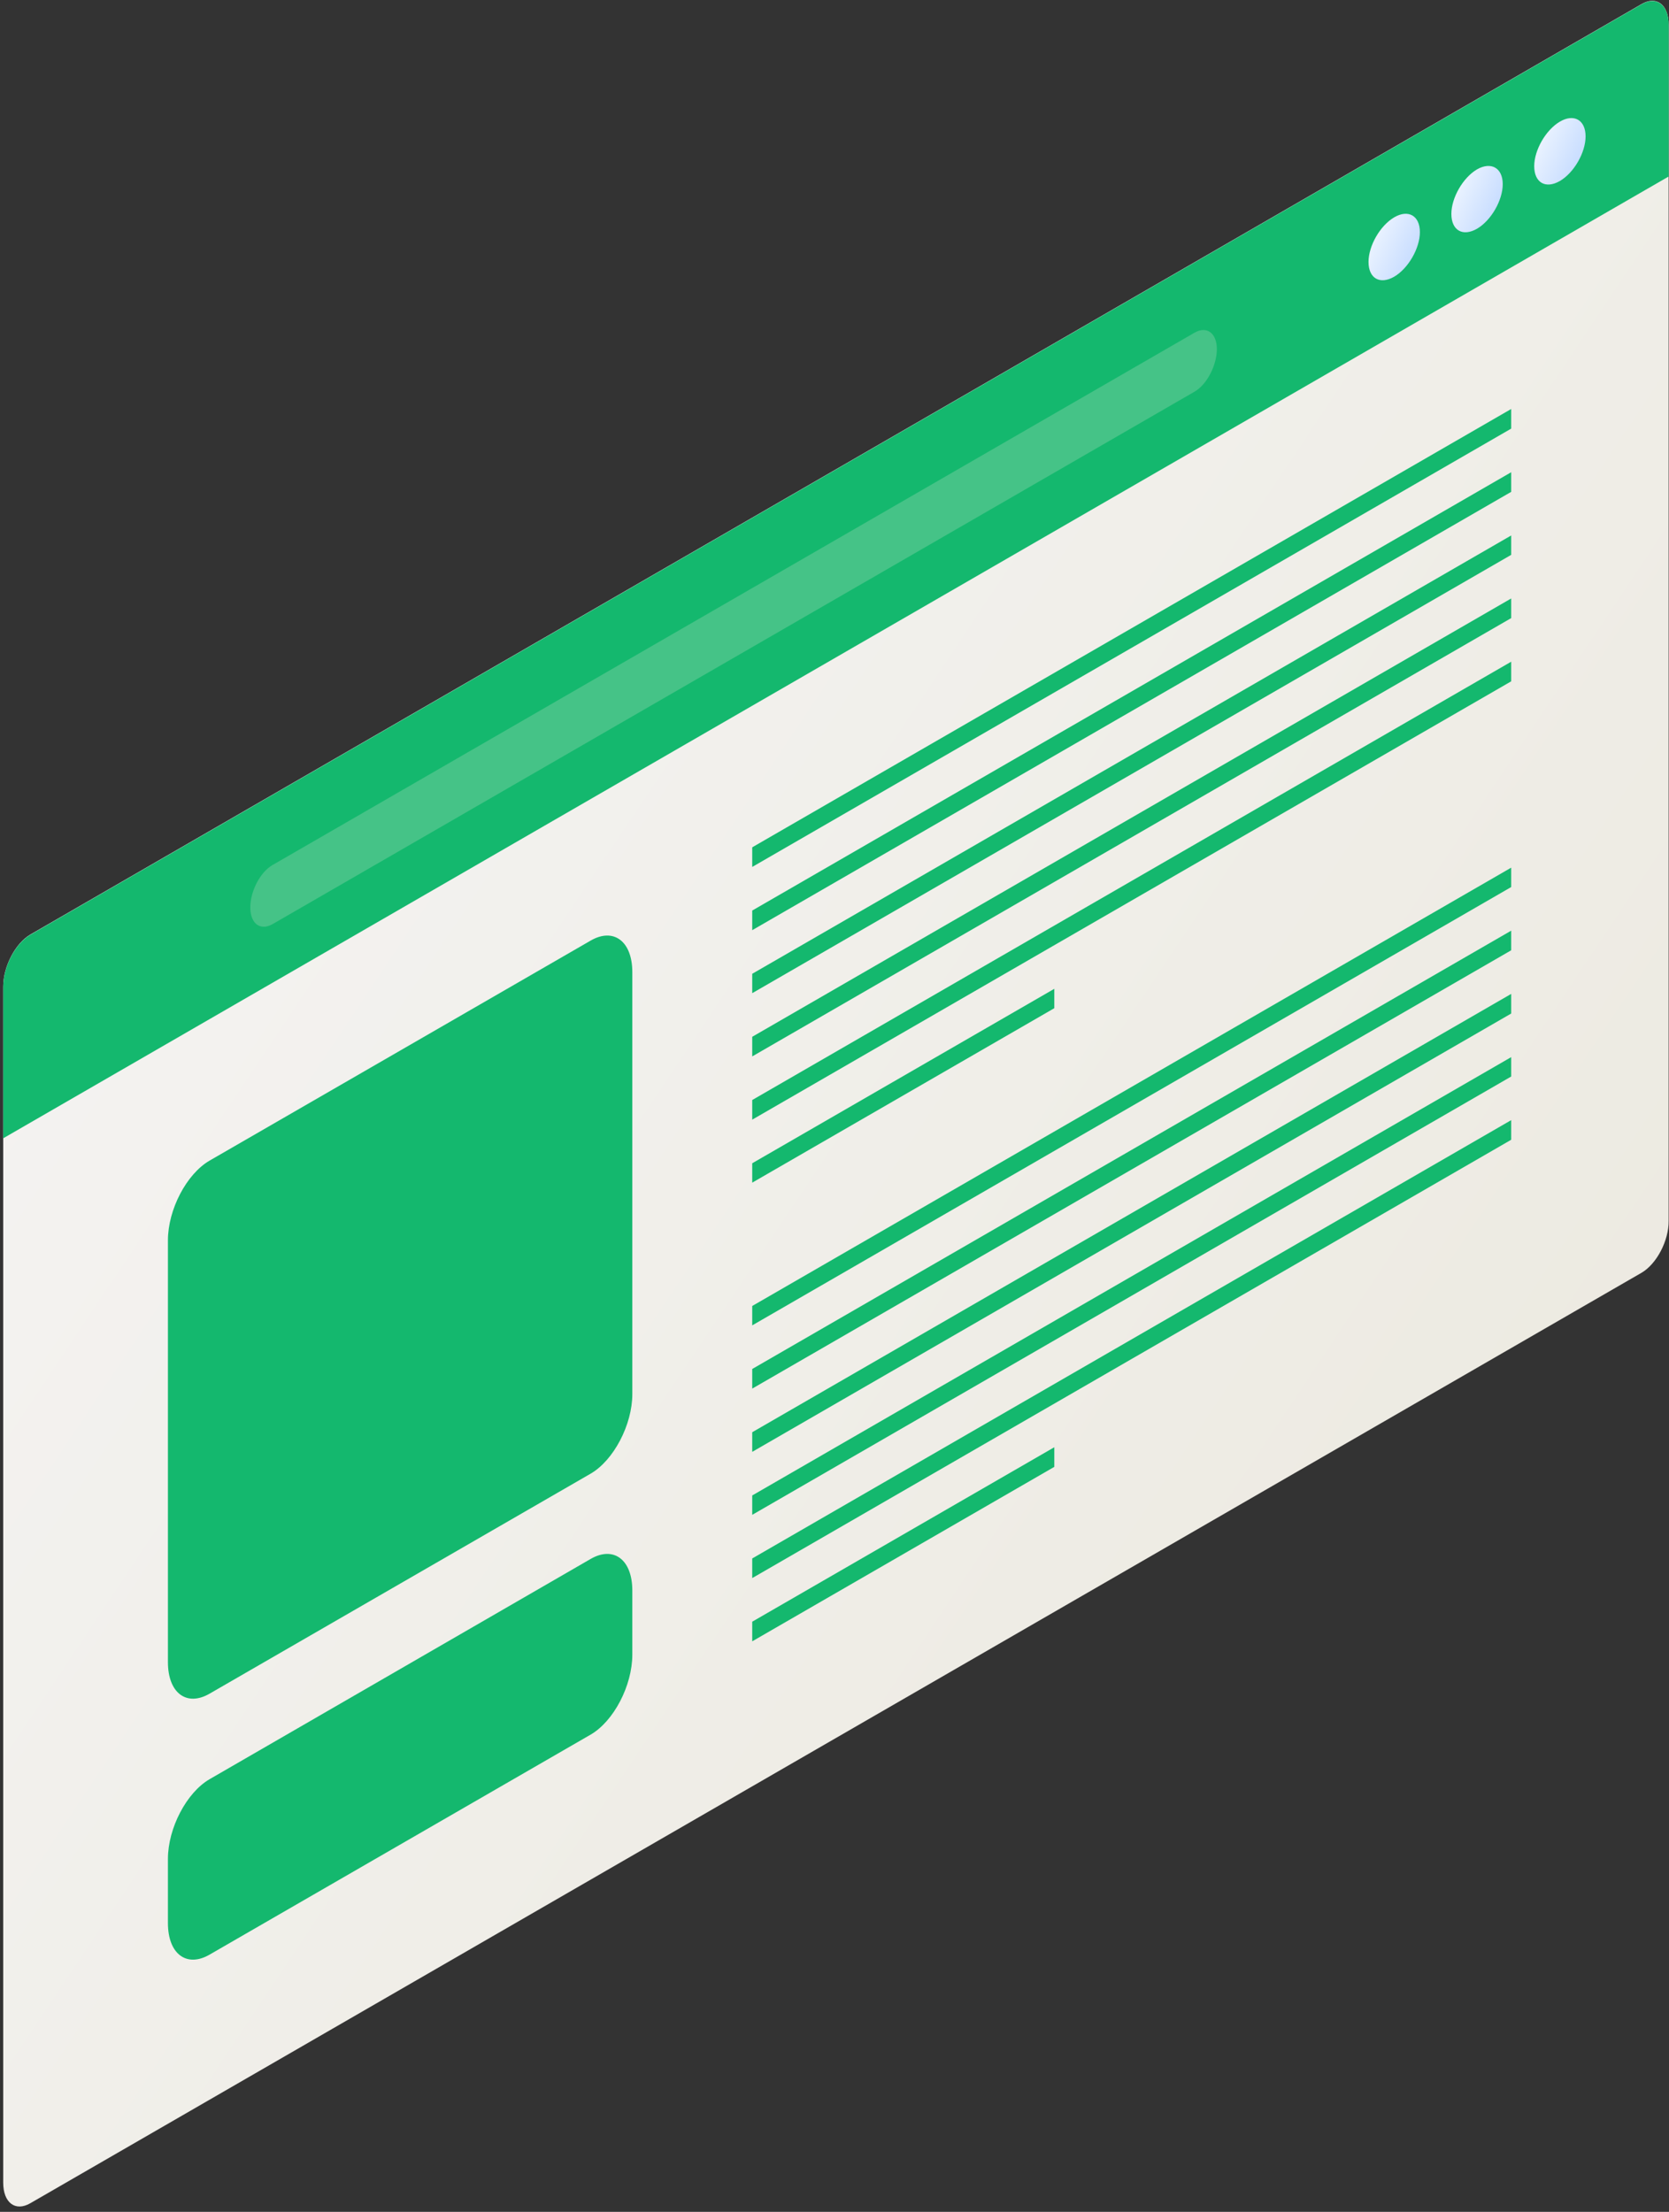 <svg width="203" height="269" viewBox="0 0 203 269" fill="none" xmlns="http://www.w3.org/2000/svg">
<rect x="0" y="0" width="203" height="269" fill="#333333" stroke="none"/>
<path d="M199.657 154.792L3.69 267.948C1.863 269.008 0.39 267.889 0.39 265.443V119.991C0.39 117.545 1.863 114.716 3.69 113.655L199.657 0.5C201.484 -0.561 202.957 0.559 202.957 3.005V148.457C202.987 150.902 201.484 153.731 199.657 154.792Z" fill="url(#paint0_linear_3159_18763)"/>
<path d="M202.987 21.449L0.39 138.436V120.018C0.39 117.573 1.863 114.744 3.69 113.683L199.657 0.527C201.484 -0.534 202.957 0.586 202.957 3.032V21.449H202.987Z" fill="#14B86E"/>
<path d="M172.7 28.229C172.7 30.203 171.285 32.649 169.576 33.651C167.838 34.653 166.453 33.857 166.453 31.854C166.453 29.879 167.867 27.433 169.576 26.432C171.285 25.43 172.7 26.225 172.7 28.229Z" fill="url(#paint1_linear_3159_18763)"/>
<path d="M182.777 22.394C182.777 24.368 181.363 26.814 179.654 27.816C177.915 28.818 176.53 28.022 176.53 26.018C176.53 24.044 177.945 21.598 179.654 20.596C181.363 19.624 182.777 20.42 182.777 22.394Z" fill="url(#paint2_linear_3159_18763)"/>
<path d="M192.854 16.589C192.854 18.563 191.44 21.009 189.731 22.011C187.992 23.013 186.607 22.217 186.607 20.213C186.607 18.239 188.022 15.793 189.731 14.791C191.44 13.79 192.854 14.585 192.854 16.589Z" fill="url(#paint3_linear_3159_18763)"/>
<path opacity="0.23" d="M145.268 47.648L33.156 112.388C31.653 113.243 30.445 112.329 30.445 110.355C30.445 108.381 31.653 106.053 33.156 105.198L145.297 40.458C146.8 39.603 148.008 40.517 148.008 42.491C147.979 44.495 146.771 46.793 145.268 47.648Z" fill="url(#paint4_linear_3159_18763)"/>
<path d="M71.84 179.221L25.493 205.977C22.694 207.598 20.425 205.889 20.425 202.147V150.843C20.425 147.101 22.694 142.769 25.493 141.149L71.84 114.392C74.639 112.771 76.908 114.48 76.908 118.223V169.555C76.908 173.268 74.639 177.6 71.84 179.221Z" fill="#14B86E"/>
<path d="M183.805 52.127L91.493 105.434V103.047L183.805 49.74V52.127Z" fill="#14B86E"/>
<path d="M183.805 59.818L91.493 113.125V110.738L183.805 57.431V59.818Z" fill="#14B86E"/>
<path d="M183.805 67.48L91.493 120.786V118.429L183.805 65.122V67.48Z" fill="#14B86E"/>
<path d="M183.805 75.171L91.493 128.477V126.091L183.805 72.784V75.171Z" fill="#14B86E"/>
<path d="M183.805 82.862L91.493 136.168V133.781L183.805 80.475V82.862Z" fill="#14B86E"/>
<path d="M128.235 122.613L91.493 143.83V141.472L128.235 120.256V122.613Z" fill="#14B86E"/>
<path d="M183.805 107.88L91.493 161.187V158.829L183.805 105.522V107.88Z" fill="#14B86E"/>
<path d="M183.805 115.571L91.493 168.878V166.491L183.805 113.185V115.571Z" fill="#14B86E"/>
<path d="M183.805 123.262L91.493 176.569V174.182L183.805 120.875V123.262Z" fill="#14B86E"/>
<path d="M183.805 130.923L91.493 184.23V181.872L183.805 128.565V130.923Z" fill="#14B86E"/>
<path d="M183.805 138.614L91.493 191.921V189.534L183.805 136.228V138.614Z" fill="#14B86E"/>
<path d="M128.235 178.395L91.493 199.612V197.225L128.235 176.008V178.395Z" fill="#14B86E"/>
<path d="M71.84 210.957L25.493 237.714C22.694 239.334 20.425 237.625 20.425 233.883V226.074C20.425 222.332 22.694 218 25.493 216.379L71.84 189.593C74.639 187.973 76.908 189.682 76.908 193.424V201.233C76.908 205.005 74.639 209.336 71.84 210.957Z" fill="#14B86E"/>
<defs>
<linearGradient id="paint0_linear_3159_18763" x1="50.307" y1="43.465" x2="262.47" y2="185.169" gradientUnits="userSpaceOnUse">
<stop stop-color="#F4F3F1"/>
<stop offset="1" stop-color="#EAE7DC"/>
</linearGradient>
<linearGradient id="paint1_linear_3159_18763" x1="167.348" y1="28.732" x2="173.691" y2="31.744" gradientUnits="userSpaceOnUse">
<stop stop-color="#E9F2FF"/>
<stop offset="1" stop-color="#BDD6FF"/>
</linearGradient>
<linearGradient id="paint2_linear_3159_18763" x1="177.423" y1="22.915" x2="183.766" y2="25.927" gradientUnits="userSpaceOnUse">
<stop stop-color="#E9F2FF"/>
<stop offset="1" stop-color="#BDD6FF"/>
</linearGradient>
<linearGradient id="paint3_linear_3159_18763" x1="187.498" y1="17.097" x2="193.841" y2="20.109" gradientUnits="userSpaceOnUse">
<stop stop-color="#E9F2FF"/>
<stop offset="1" stop-color="#BDD6FF"/>
</linearGradient>
<linearGradient id="paint4_linear_3159_18763" x1="72.132" y1="46.241" x2="142.693" y2="93.369" gradientUnits="userSpaceOnUse">
<stop stop-color="#EAE7DC"/>
<stop offset="1" stop-color="#EAE7DC"/>
</linearGradient>
</defs>
</svg>
